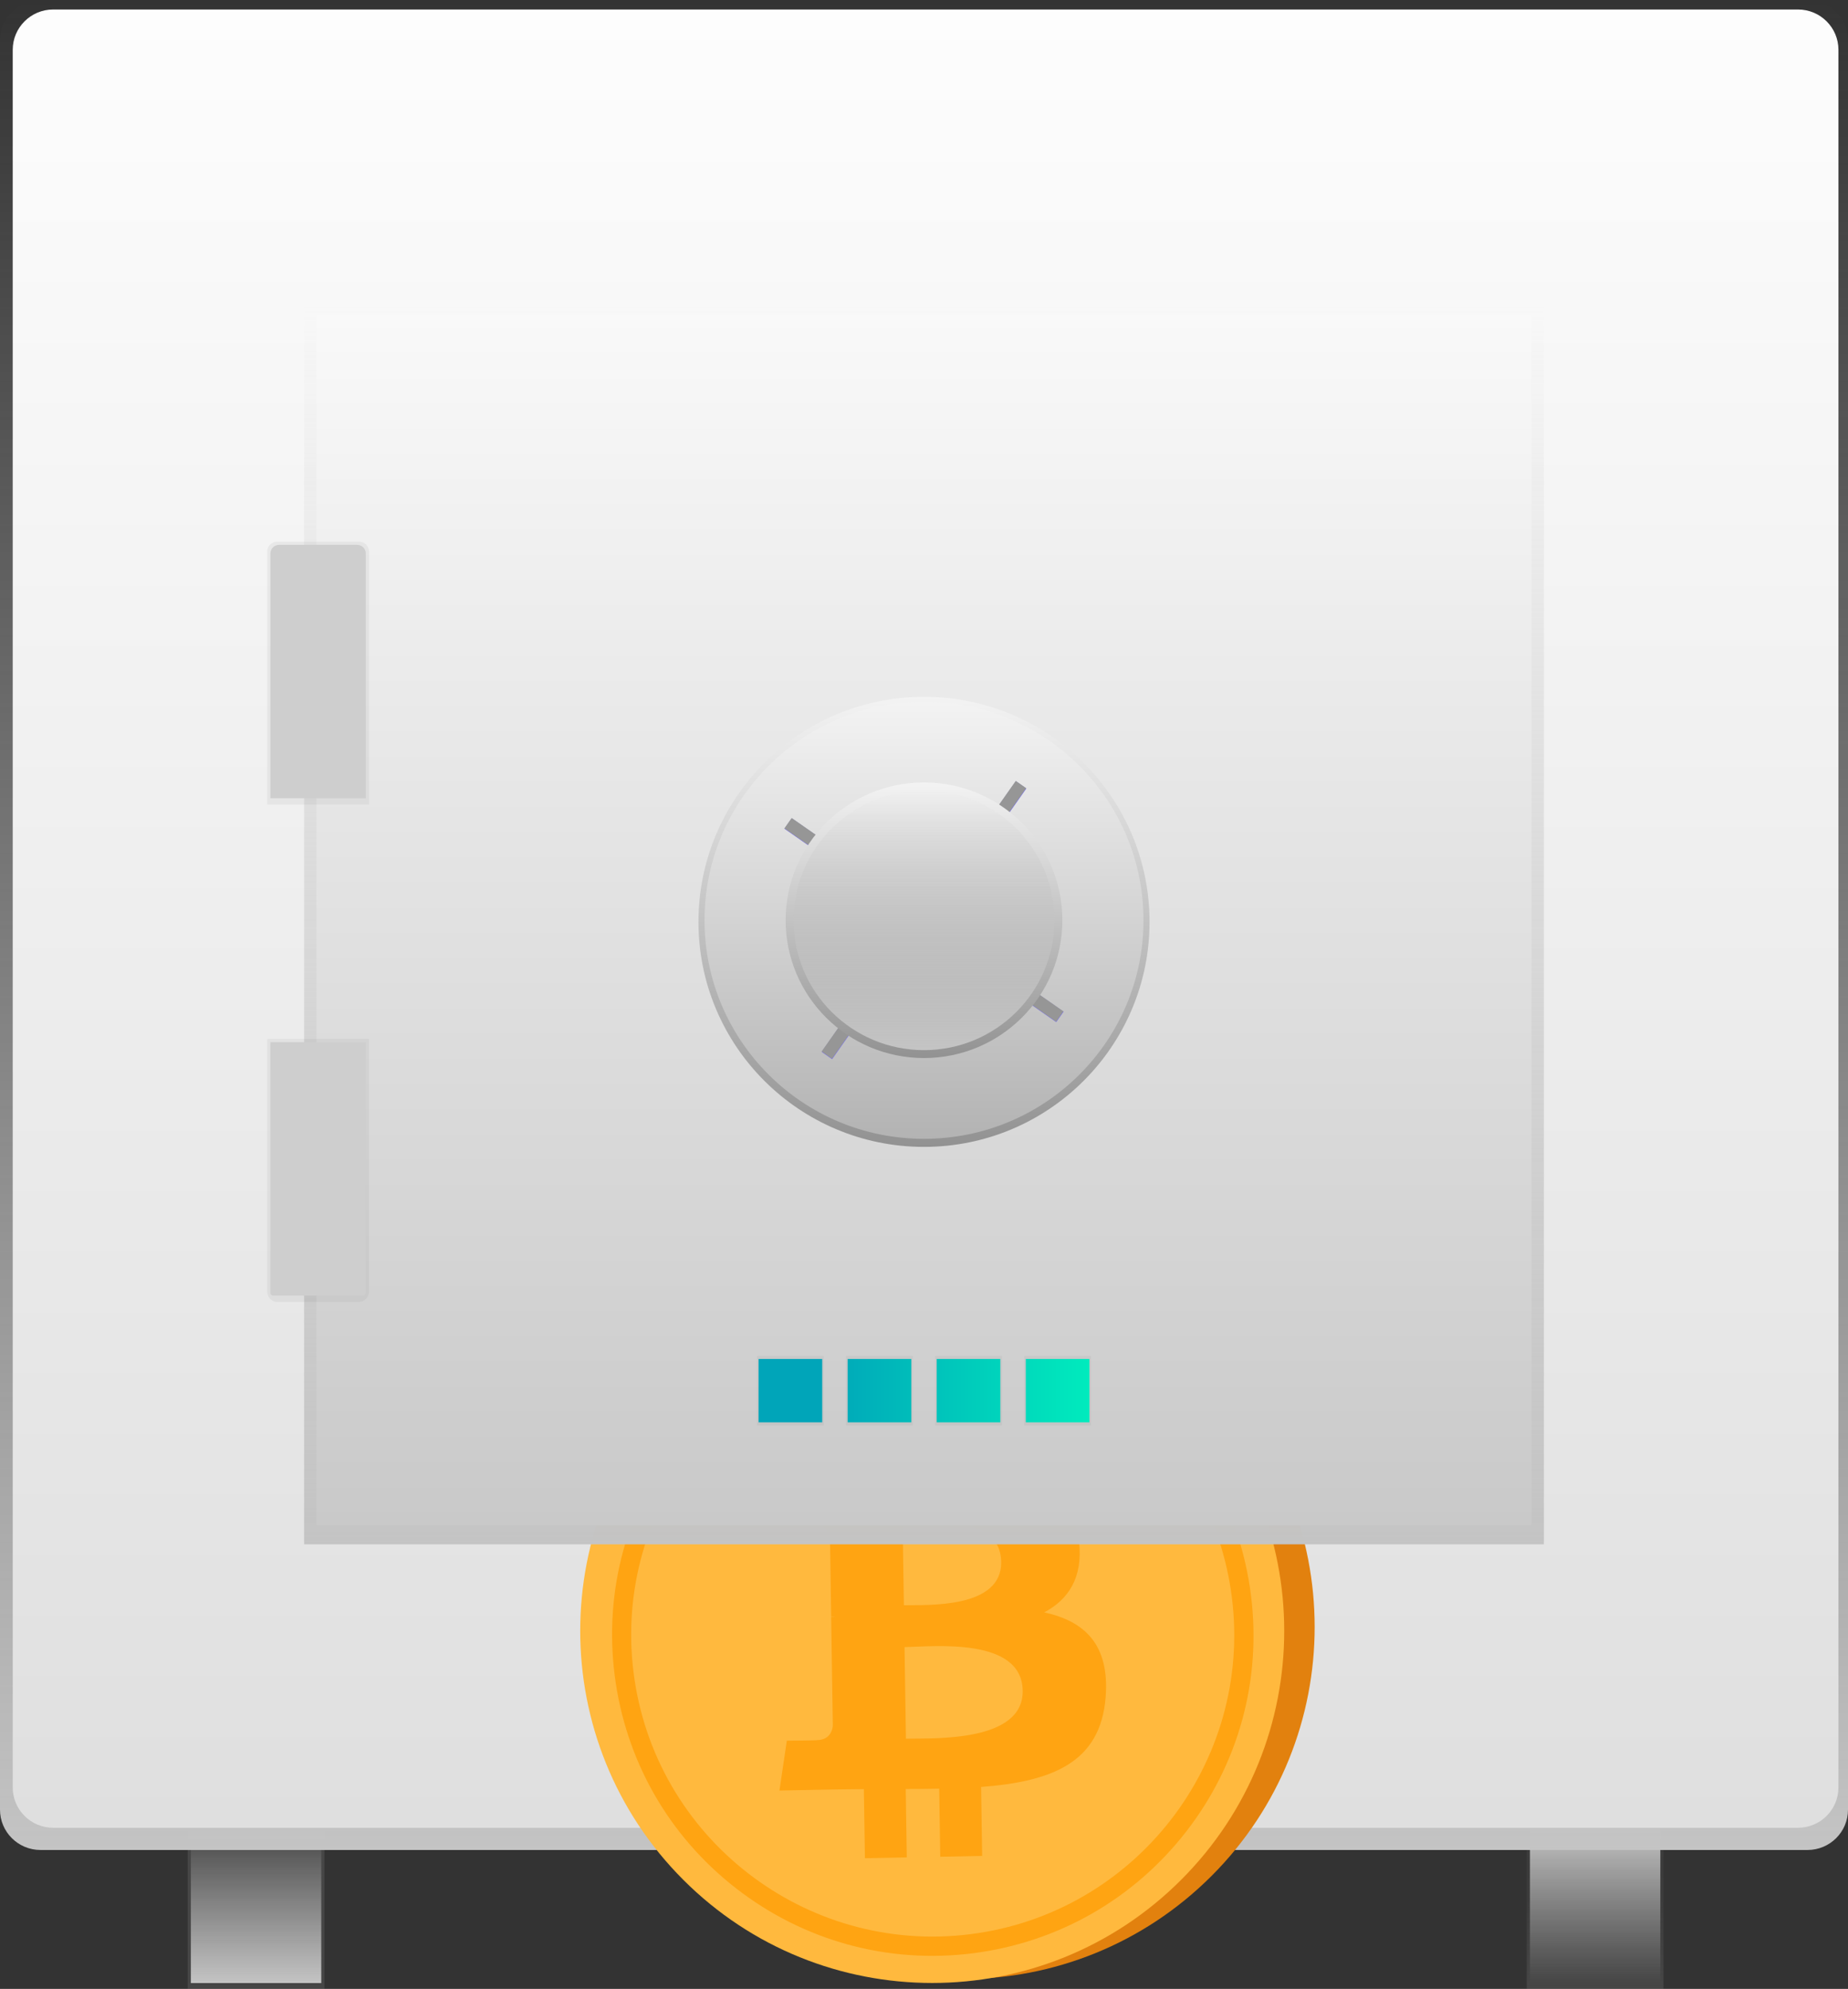 <svg width="316" height="340" viewBox="0 0 316 340" fill="none" xmlns="http://www.w3.org/2000/svg">
<rect x="0" y="0" width="316" height="340" fill="#333333" stroke="none"/>
<g clip-path="url(#clip0)">
<path d="M284.451 312.461H261.065V340H284.451V312.461Z" fill="url(#paint0_linear)"/>
<path d="M261.61 338.993H283.911V312.457H261.61V338.993Z" fill="url(#paint1_linear)"/>
<path d="M55.476 312.461H32.089V340H55.476V312.461Z" fill="url(#paint2_linear)"/>
<path d="M54.935 312.461H32.634V338.998H54.935V312.461Z" fill="url(#paint3_linear)"/>
<path d="M309.077 0H6.923C3.099 0 0 3.086 0 6.893V309.358C0 313.165 3.099 316.251 6.923 316.251H309.077C312.901 316.251 316 313.165 316 309.358V6.893C316 3.086 312.901 0 309.077 0Z" fill="url(#paint4_linear)"/>
<path d="M307.442 1.623H9.098C5.275 1.623 2.176 4.709 2.176 8.516V305.564C2.176 309.371 5.275 312.457 9.098 312.457H307.442C311.265 312.457 314.365 309.371 314.365 305.564V8.516C314.365 4.709 311.265 1.623 307.442 1.623Z" fill="url(#paint5_linear)"/>
<path d="M207.173 320.684C230.679 297.178 230.679 259.068 207.173 235.561C183.667 212.055 145.556 212.055 122.05 235.561C98.544 259.068 98.544 297.178 122.05 320.684C145.556 344.19 183.666 344.19 207.173 320.684Z" fill="#E2810E"/>
<path d="M201.967 321.357C225.473 297.851 225.473 259.74 201.967 236.234C178.461 212.728 140.35 212.728 116.844 236.234C93.338 259.74 93.338 297.851 116.844 321.357C140.35 344.863 178.461 344.863 201.967 321.357Z" fill="#FFB93E"/>
<path d="M166.355 333.909C151.816 335.751 137.445 331.788 125.892 322.83C114.311 313.845 106.944 300.897 105.103 286.358C103.261 271.82 107.224 257.449 116.181 245.896C125.167 234.315 138.115 226.948 152.653 225.106C167.192 223.265 181.563 227.227 193.116 236.185C204.696 245.17 212.063 258.118 213.905 272.657C215.747 287.196 211.784 301.567 202.827 313.119C193.813 324.7 180.865 332.067 166.355 333.909ZM153.044 228.343C124.832 231.887 104.768 257.728 108.34 285.94C111.884 314.152 137.724 334.216 165.936 330.644C194.148 327.1 214.212 301.26 210.64 273.048C207.096 244.835 181.256 224.799 153.044 228.343Z" fill="#FFA412"/>
<path d="M184.509 263.557C183.564 255.151 176.196 252.471 166.938 251.855L166.759 240.173L159.593 240.313L159.765 251.678C157.881 251.715 155.957 251.79 154.041 251.864L153.86 240.416L146.711 240.555L146.887 252.234C145.337 252.296 143.813 252.353 142.329 252.383L142.32 252.349L132.442 252.53L132.555 260.133C132.555 260.133 137.843 259.929 137.758 260.028C140.659 259.972 141.63 261.626 141.928 263.063L142.132 276.365C142.385 276.361 142.639 276.373 142.89 276.401C142.651 276.406 142.396 276.409 142.124 276.415L142.41 295.058C142.297 295.966 141.782 297.422 139.754 297.466C139.846 297.544 134.545 297.566 134.545 297.566L133.281 306.087L142.596 305.909C144.331 305.877 146.039 305.874 147.715 305.85L147.898 317.655L155.056 317.517L154.877 305.828C156.842 305.83 158.744 305.809 160.601 305.771L160.778 317.407L167.943 317.268L167.764 305.479C179.799 304.558 188.183 301.382 189.059 290.135C189.764 281.079 185.419 277.13 178.556 275.633C182.666 273.458 185.212 269.707 184.509 263.557ZM174.875 289.013C175.016 297.842 159.767 297.135 154.91 297.225L154.671 281.571C159.53 281.487 174.742 279.802 174.875 289.013ZM171.202 266.992C171.324 275.026 158.605 274.335 154.561 274.415L154.341 260.21C158.389 260.139 171.073 258.616 171.202 266.992V266.992Z" fill="#FFA412"/>
<path d="M264 52H52V264H264V52Z" fill="url(#paint6_linear)"/>
<path d="M261.88 53.88H54.115V260.742H261.88V53.88Z" fill="url(#paint7_linear)"/>
<path d="M158 196.058C179.3 196.058 196.567 178.836 196.567 157.591C196.567 136.346 179.3 119.124 158 119.124C136.7 119.124 119.433 136.346 119.433 157.591C119.433 178.836 136.7 196.058 158 196.058Z" fill="url(#paint8_linear)"/>
<path d="M158 194.681C178.727 194.681 195.53 177.951 195.53 157.314C195.53 136.676 178.727 119.946 158 119.946C137.272 119.946 120.469 136.676 120.469 157.314C120.469 177.951 137.272 194.681 158 194.681Z" fill="url(#paint9_linear)"/>
<path d="M140.87 231.771H129.447V243.682H140.87V231.771Z" fill="url(#paint10_linear)"/>
<path d="M156.099 231.771H144.676V243.682H156.099V231.771Z" fill="url(#paint11_linear)"/>
<path d="M171.324 231.771H159.901V243.682H171.324V231.771Z" fill="url(#paint12_linear)"/>
<path d="M186.553 231.771H175.13V243.682H186.553V231.771Z" fill="url(#paint13_linear)"/>
<path d="M140.595 232.313H129.717V243.144H140.595V232.313Z" fill="url(#paint14_linear)"/>
<path d="M155.824 232.313H144.946V243.144H155.824V232.313Z" fill="url(#paint15_linear)"/>
<path d="M171.054 232.313H160.176V243.144H171.054V232.313Z" fill="url(#paint16_linear)"/>
<path d="M186.283 232.313H175.405V243.144H186.283V232.313Z" fill="url(#paint17_linear)"/>
<path d="M175.492 134.801L173.71 133.559L169.344 139.767L171.126 141.01L175.492 134.801Z" fill="#6C63FF"/>
<path d="M180.611 174.727L181.859 172.953L175.623 168.606L174.375 170.38L180.611 174.727Z" fill="#6C63FF"/>
<path d="M140.506 179.824L142.288 181.067L146.654 174.858L144.872 173.616L140.506 179.824Z" fill="#6C63FF"/>
<path d="M135.391 139.898L134.143 141.672L140.379 146.02L141.627 144.245L135.391 139.898Z" fill="#6C63FF"/>
<path d="M175.472 134.737L173.69 133.495L169.324 139.703L171.106 140.946L175.472 134.737Z" fill="#969696"/>
<path d="M180.593 174.665L181.841 172.891L175.605 168.543L174.357 170.318L180.593 174.665Z" fill="#969696"/>
<path d="M140.491 179.759L142.273 181.001L146.64 174.793L144.857 173.55L140.491 179.759Z" fill="#969696"/>
<path d="M135.374 139.834L134.126 141.609L140.362 145.956L141.609 144.181L135.374 139.834Z" fill="#969696"/>
<path d="M158 180.868C171.065 180.868 181.657 170.322 181.657 157.314C181.657 144.305 171.065 133.76 158 133.76C144.935 133.76 134.343 144.305 134.343 157.314C134.343 170.322 144.935 180.868 158 180.868Z" fill="url(#paint18_linear)"/>
<path d="M158 179.518C170.317 179.518 180.301 169.577 180.301 157.314C180.301 145.051 170.317 135.109 158 135.109C145.683 135.109 135.699 145.051 135.699 157.314C135.699 169.577 145.683 179.518 158 179.518Z" fill="url(#paint19_linear)"/>
<path d="M63.093 137.549H45.688V94.281C45.689 93.836 45.868 93.409 46.185 93.094C46.502 92.779 46.931 92.602 47.379 92.602H61.406C61.855 92.602 62.285 92.78 62.602 93.096C62.919 93.411 63.097 93.84 63.097 94.286L63.093 137.549Z" fill="url(#paint20_linear)"/>
<path d="M61.318 222.568H47.463C46.992 222.568 46.541 222.382 46.208 222.05C45.875 221.719 45.688 221.269 45.688 220.801V177.621H63.093V220.791C63.094 221.024 63.049 221.255 62.96 221.47C62.872 221.686 62.741 221.882 62.576 222.047C62.411 222.212 62.215 222.343 61.999 222.432C61.783 222.522 61.552 222.568 61.318 222.568V222.568Z" fill="url(#paint21_linear)"/>
<path d="M47.705 93.141H61.071C61.463 93.141 61.838 93.295 62.115 93.571C62.392 93.847 62.548 94.221 62.548 94.611V136.464H46.242V94.625C46.24 94.432 46.277 94.24 46.349 94.061C46.422 93.882 46.529 93.719 46.665 93.581C46.801 93.443 46.963 93.333 47.141 93.258C47.319 93.182 47.511 93.142 47.705 93.141V93.141Z" fill="#CECECE"/>
<path d="M46.228 178.164H62.534V220.991C62.534 221.121 62.482 221.246 62.389 221.338C62.297 221.431 62.171 221.482 62.04 221.482H46.727C46.596 221.482 46.47 221.431 46.378 221.338C46.285 221.246 46.233 221.121 46.233 220.991V178.164H46.228Z" fill="#CECECE"/>
</g>
<defs>
<linearGradient id="paint0_linear" x1="272.758" y1="340" x2="272.758" y2="312.461" gradientUnits="userSpaceOnUse">
<stop stop-color="#808080" stop-opacity="0.25"/>
<stop offset="0.54" stop-color="#808080" stop-opacity="0.12"/>
<stop offset="1" stop-color="#808080" stop-opacity="0.1"/>
</linearGradient>
<linearGradient id="paint1_linear" x1="272.76" y1="338.993" x2="272.76" y2="312.457" gradientUnits="userSpaceOnUse">
<stop stop-color="#C4C4C4" stop-opacity="0"/>
<stop offset="1" stop-color="#C4C4C4"/>
</linearGradient>
<linearGradient id="paint2_linear" x1="2229.97" y1="312.461" x2="2229.97" y2="18863.3" gradientUnits="userSpaceOnUse">
<stop stop-color="#808080" stop-opacity="0.25"/>
<stop offset="0.54" stop-color="#808080" stop-opacity="0.12"/>
<stop offset="1" stop-color="#808080" stop-opacity="0.1"/>
</linearGradient>
<linearGradient id="paint3_linear" x1="43.785" y1="312.461" x2="43.785" y2="338.998" gradientUnits="userSpaceOnUse">
<stop stop-color="#C4C4C4" stop-opacity="0"/>
<stop offset="1" stop-color="#C4C4C4"/>
</linearGradient>
<linearGradient id="paint4_linear" x1="158" y1="0" x2="158" y2="316.251" gradientUnits="userSpaceOnUse">
<stop stop-color="#C4C4C4" stop-opacity="0"/>
<stop offset="1" stop-color="#C4C4C4"/>
</linearGradient>
<linearGradient id="paint5_linear" x1="158.27" y1="1.623" x2="158.27" y2="312.457" gradientUnits="userSpaceOnUse">
<stop stop-color="#FDFDFD"/>
<stop offset="1" stop-color="#DFDFDF"/>
</linearGradient>
<linearGradient id="paint6_linear" x1="158" y1="52" x2="158" y2="264" gradientUnits="userSpaceOnUse">
<stop stop-color="#C4C4C4" stop-opacity="0"/>
<stop offset="1" stop-color="#C4C4C4"/>
</linearGradient>
<linearGradient id="paint7_linear" x1="157.998" y1="53.88" x2="157.998" y2="260.742" gradientUnits="userSpaceOnUse">
<stop stop-color="#F9F9F9"/>
<stop offset="1" stop-color="#C9C9C9"/>
</linearGradient>
<linearGradient id="paint8_linear" x1="158" y1="119.124" x2="158" y2="196.058" gradientUnits="userSpaceOnUse">
<stop stop-color="#F3F3F3"/>
<stop offset="1" stop-color="#929292"/>
</linearGradient>
<linearGradient id="paint9_linear" x1="158" y1="119.946" x2="158" y2="194.681" gradientUnits="userSpaceOnUse">
<stop stop-color="#F3F3F3"/>
<stop offset="1" stop-color="#B3B3B3"/>
</linearGradient>
<linearGradient id="paint10_linear" x1="3443.42" y1="6489.64" x2="3443.42" y2="6183.63" gradientUnits="userSpaceOnUse">
<stop stop-color="#808080" stop-opacity="0.25"/>
<stop offset="0.54" stop-color="#808080" stop-opacity="0.12"/>
<stop offset="1" stop-color="#808080" stop-opacity="0.1"/>
</linearGradient>
<linearGradient id="paint11_linear" x1="3832.07" y1="6489.64" x2="3832.07" y2="6183.63" gradientUnits="userSpaceOnUse">
<stop stop-color="#808080" stop-opacity="0.25"/>
<stop offset="0.54" stop-color="#808080" stop-opacity="0.12"/>
<stop offset="1" stop-color="#808080" stop-opacity="0.1"/>
</linearGradient>
<linearGradient id="paint12_linear" x1="4220.72" y1="6489.64" x2="4220.72" y2="6183.63" gradientUnits="userSpaceOnUse">
<stop stop-color="#808080" stop-opacity="0.25"/>
<stop offset="0.54" stop-color="#808080" stop-opacity="0.12"/>
<stop offset="1" stop-color="#808080" stop-opacity="0.1"/>
</linearGradient>
<linearGradient id="paint13_linear" x1="4609.37" y1="6489.64" x2="4609.37" y2="6183.63" gradientUnits="userSpaceOnUse">
<stop stop-color="#808080" stop-opacity="0.25"/>
<stop offset="0.54" stop-color="#808080" stop-opacity="0.12"/>
<stop offset="1" stop-color="#808080" stop-opacity="0.1"/>
</linearGradient>
<linearGradient id="paint14_linear" x1="140.453" y1="237.731" x2="186.184" y2="237.731" gradientUnits="userSpaceOnUse">
<stop stop-color="#00A5B9"/>
<stop offset="1" stop-color="#00EBBD"/>
</linearGradient>
<linearGradient id="paint15_linear" x1="140.453" y1="237.731" x2="186.184" y2="237.731" gradientUnits="userSpaceOnUse">
<stop stop-color="#00A5B9"/>
<stop offset="1" stop-color="#00EBBD"/>
</linearGradient>
<linearGradient id="paint16_linear" x1="140.453" y1="237.731" x2="186.184" y2="237.731" gradientUnits="userSpaceOnUse">
<stop stop-color="#00A5B9"/>
<stop offset="1" stop-color="#00EBBD"/>
</linearGradient>
<linearGradient id="paint17_linear" x1="140.453" y1="237.731" x2="186.184" y2="237.731" gradientUnits="userSpaceOnUse">
<stop stop-color="#00A5B9"/>
<stop offset="1" stop-color="#00EBBD"/>
</linearGradient>
<linearGradient id="paint18_linear" x1="158" y1="133.76" x2="158" y2="180.868" gradientUnits="userSpaceOnUse">
<stop stop-color="#F3F3F3"/>
<stop offset="1" stop-color="#929292"/>
</linearGradient>
<linearGradient id="paint19_linear" x1="158" y1="135.109" x2="158" y2="179.518" gradientUnits="userSpaceOnUse">
<stop stop-color="#C4C4C4" stop-opacity="0"/>
<stop offset="1" stop-color="#C4C4C4"/>
</linearGradient>
<linearGradient id="paint20_linear" x1="6619.55" y1="17196.7" x2="6619.55" y2="12841.3" gradientUnits="userSpaceOnUse">
<stop stop-color="#808080" stop-opacity="0.25"/>
<stop offset="0.54" stop-color="#808080" stop-opacity="0.12"/>
<stop offset="1" stop-color="#808080" stop-opacity="0.1"/>
</linearGradient>
<linearGradient id="paint21_linear" x1="6617.8" y1="25520" x2="6617.8" y2="21164.6" gradientUnits="userSpaceOnUse">
<stop stop-color="#808080" stop-opacity="0.25"/>
<stop offset="0.54" stop-color="#808080" stop-opacity="0.12"/>
<stop offset="1" stop-color="#808080" stop-opacity="0.1"/>
</linearGradient>
<clipPath id="clip0">
<rect width="316" height="340" fill="white"/>
</clipPath>
</defs>
</svg>
